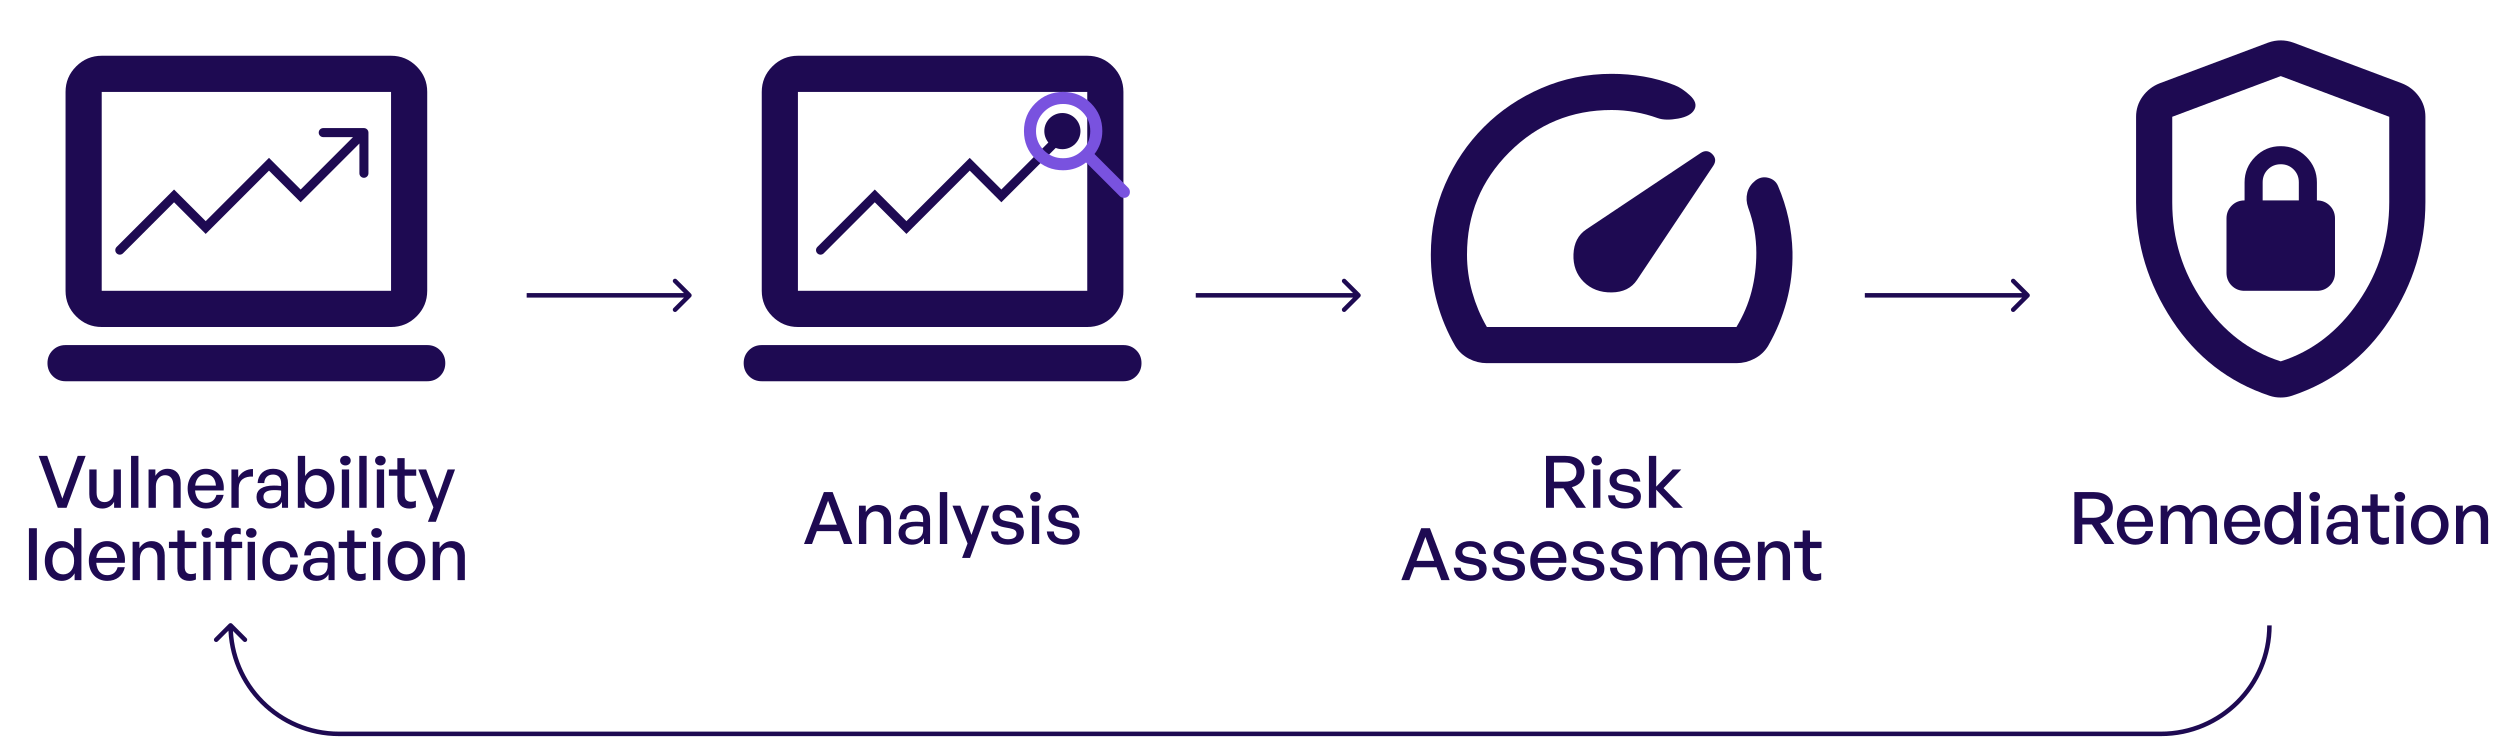 <svg width="553" height="163" viewBox="0 0 553 163" fill="none" xmlns="http://www.w3.org/2000/svg">
<path d="M14.5 84.332C13.367 84.332 12.417 83.948 11.652 83.18C10.887 82.412 10.503 81.463 10.5 80.332C10.497 79.201 10.881 78.252 11.652 77.484C12.423 76.716 13.372 76.332 14.5 76.332H94.5C95.633 76.332 96.584 76.716 97.352 77.484C98.12 78.252 98.503 79.201 98.5 80.332C98.497 81.463 98.113 82.413 97.348 83.184C96.583 83.955 95.633 84.337 94.5 84.332H14.5ZM22.5 72.332C20.3 72.332 18.417 71.549 16.852 69.984C15.287 68.419 14.503 66.535 14.5 64.332V20.332C14.5 18.132 15.284 16.249 16.852 14.684C18.42 13.119 20.303 12.335 22.5 12.332H86.5C88.7 12.332 90.584 13.116 92.152 14.684C93.72 16.252 94.503 18.135 94.5 20.332V64.332C94.5 66.532 93.717 68.416 92.152 69.984C90.587 71.552 88.703 72.335 86.5 72.332H22.5ZM22.5 64.332H86.5V20.332H22.5V64.332Z" fill="#1E0A52"/>
<path d="M25.793 54.625C25.402 55.015 25.402 55.649 25.793 56.039C26.183 56.43 26.817 56.43 27.207 56.039L25.793 54.625ZM38.5 43.332L39.207 42.625L38.5 41.918L37.793 42.625L38.5 43.332ZM45.5 50.332L44.793 51.039L45.5 51.746L46.207 51.039L45.5 50.332ZM59.5 36.332L60.207 35.625L59.5 34.918L58.793 35.625L59.5 36.332ZM66.5 43.332L65.793 44.039L66.5 44.746L67.207 44.039L66.5 43.332ZM81.5 29.332C81.5 28.78 81.052 28.332 80.5 28.332H71.5C70.948 28.332 70.5 28.78 70.5 29.332C70.5 29.884 70.948 30.332 71.5 30.332H79.5V38.332C79.5 38.884 79.948 39.332 80.5 39.332C81.052 39.332 81.5 38.884 81.5 38.332V29.332ZM27.207 56.039L39.207 44.039L37.793 42.625L25.793 54.625L27.207 56.039ZM37.793 44.039L44.793 51.039L46.207 49.625L39.207 42.625L37.793 44.039ZM46.207 51.039L60.207 37.039L58.793 35.625L44.793 49.625L46.207 51.039ZM58.793 37.039L65.793 44.039L67.207 42.625L60.207 35.625L58.793 37.039ZM67.207 44.039L81.207 30.039L79.793 28.625L65.793 42.625L67.207 44.039Z" fill="#1E0A52"/>
<path d="M18.944 100.844L14.72 112.332H12.784L8.56 100.844H10.448L13.792 110.284L17.184 100.844H18.944ZM25.127 108.844V103.852H26.743V112.332H25.239V110.988C24.791 111.868 23.799 112.492 22.647 112.492C20.935 112.492 19.751 111.484 19.751 109.308V103.852H21.367V108.988C21.367 110.46 22.103 111.068 23.159 111.068C24.247 111.068 25.127 110.172 25.127 108.844ZM30.619 112.332H28.987V100.844H30.619V112.332ZM34.478 107.548V112.332H32.862V103.852H34.366V105.26C34.942 104.316 35.902 103.692 37.07 103.692C38.814 103.692 39.966 104.812 39.966 106.844V112.332H38.35V107.388C38.35 105.932 37.71 105.116 36.51 105.116C35.406 105.116 34.478 106.044 34.478 107.548ZM45.6 112.492C43.152 112.492 41.504 110.716 41.504 108.044C41.504 105.532 43.216 103.692 45.552 103.692C48.08 103.692 49.76 105.74 49.472 108.492H43.152C43.28 110.22 44.144 111.228 45.568 111.228C46.768 111.228 47.6 110.572 47.872 109.468H49.472C49.056 111.356 47.6 112.492 45.6 112.492ZM45.52 104.908C44.224 104.908 43.344 105.836 43.168 107.42H47.76C47.68 105.852 46.832 104.908 45.52 104.908ZM52.806 107.996V112.332H51.19V103.852H52.694V105.644C53.286 104.476 54.566 103.74 55.958 103.74V105.42C54.134 105.324 52.806 106.124 52.806 107.996ZM62.373 112.332V111.02C61.845 111.964 60.901 112.492 59.653 112.492C57.893 112.492 56.741 111.484 56.741 109.932C56.741 108.268 58.069 107.404 60.597 107.404C61.093 107.404 61.493 107.42 62.181 107.5V106.876C62.181 105.66 61.525 104.972 60.405 104.972C59.221 104.972 58.501 105.676 58.453 106.86H56.981C57.061 104.956 58.421 103.692 60.405 103.692C62.501 103.692 63.717 104.876 63.717 106.892V112.332H62.373ZM58.277 109.884C58.277 110.764 58.933 111.34 59.973 111.34C61.333 111.34 62.181 110.492 62.181 109.196V108.508C61.557 108.428 61.109 108.412 60.693 108.412C59.077 108.412 58.277 108.892 58.277 109.884ZM73.974 108.092C73.974 110.636 72.502 112.492 70.214 112.492C69.014 112.492 67.99 111.884 67.382 110.812V112.332H65.878V100.844H67.494V105.308C68.086 104.268 69.062 103.692 70.214 103.692C72.486 103.692 73.974 105.516 73.974 108.092ZM72.294 108.092C72.294 106.172 71.286 105.116 69.894 105.116C68.55 105.116 67.494 106.156 67.494 108.06C67.494 109.932 68.518 111.052 69.894 111.052C71.286 111.052 72.294 109.98 72.294 108.092ZM77.58 101.884C77.58 102.492 77.1 102.956 76.412 102.956C75.724 102.956 75.228 102.492 75.228 101.884C75.228 101.26 75.724 100.812 76.412 100.812C77.1 100.812 77.58 101.26 77.58 101.884ZM77.228 112.332H75.612V103.852H77.228V112.332ZM81.104 112.332H79.472V100.844H81.104V112.332ZM85.315 101.884C85.315 102.492 84.835 102.956 84.147 102.956C83.459 102.956 82.963 102.492 82.963 101.884C82.963 101.26 83.459 100.812 84.147 100.812C84.835 100.812 85.315 101.26 85.315 101.884ZM84.963 112.332H83.347V103.852H84.963V112.332ZM91.99 110.764V112.188C91.494 112.412 91.062 112.492 90.55 112.492C88.982 112.492 87.894 111.644 87.894 109.772V105.228H86.022V103.852H87.894V101.34H89.51V103.852H92.07V105.228H89.51V109.404C89.51 110.572 90.07 110.988 90.934 110.988C91.318 110.988 91.654 110.924 91.99 110.764ZM100.652 103.852L96.412 115.42H94.652L95.868 112.22L92.524 103.852H94.268L96.732 110.316L99.02 103.852H100.652ZM8.156 128.332H6.396V116.844H8.156V128.332ZM9.91 124.092C9.91 121.516 11.382 119.692 13.67 119.692C14.806 119.692 15.798 120.268 16.39 121.308V116.844H18.006V128.332H16.502V126.812C15.894 127.884 14.87 128.492 13.67 128.492C11.382 128.492 9.91 126.636 9.91 124.092ZM11.59 124.092C11.59 125.98 12.582 127.052 13.99 127.052C15.366 127.052 16.39 125.932 16.39 124.06C16.39 122.156 15.334 121.116 13.99 121.116C12.582 121.116 11.59 122.172 11.59 124.092ZM23.741 128.492C21.293 128.492 19.645 126.716 19.645 124.044C19.645 121.532 21.357 119.692 23.693 119.692C26.221 119.692 27.901 121.74 27.613 124.492H21.293C21.421 126.22 22.285 127.228 23.709 127.228C24.909 127.228 25.741 126.572 26.013 125.468H27.613C27.197 127.356 25.741 128.492 23.741 128.492ZM23.661 120.908C22.365 120.908 21.485 121.836 21.309 123.42H25.901C25.821 121.852 24.973 120.908 23.661 120.908ZM30.947 123.548V128.332H29.331V119.852H30.835V121.26C31.411 120.316 32.371 119.692 33.539 119.692C35.283 119.692 36.435 120.812 36.435 122.844V128.332H34.819V123.388C34.819 121.932 34.179 121.116 32.979 121.116C31.875 121.116 30.947 122.044 30.947 123.548ZM43.334 126.764V128.188C42.838 128.412 42.406 128.492 41.894 128.492C40.326 128.492 39.238 127.644 39.238 125.772V121.228H37.366V119.852H39.238V117.34H40.854V119.852H43.414V121.228H40.854V125.404C40.854 126.572 41.414 126.988 42.278 126.988C42.662 126.988 42.998 126.924 43.334 126.764ZM46.924 117.884C46.924 118.492 46.444 118.956 45.756 118.956C45.068 118.956 44.572 118.492 44.572 117.884C44.572 117.26 45.068 116.812 45.756 116.812C46.444 116.812 46.924 117.26 46.924 117.884ZM46.572 128.332H44.956V119.852H46.572V128.332ZM51.199 128.332H49.583V121.228H47.711V119.852H49.583V119.228C49.583 117.596 50.463 116.7 52.063 116.7C52.543 116.7 52.927 116.78 53.247 116.908V118.22C52.991 118.108 52.703 118.076 52.415 118.076C51.647 118.076 51.199 118.428 51.199 119.244V119.852H53.567V121.228H51.199V128.332ZM56.751 117.884C56.751 118.492 56.271 118.956 55.583 118.956C54.895 118.956 54.415 118.492 54.415 117.884C54.415 117.26 54.895 116.812 55.583 116.812C56.271 116.812 56.751 117.26 56.751 117.884ZM56.399 128.332H54.783V119.852H56.399V128.332ZM61.987 128.508C59.667 128.508 58.035 126.684 58.035 124.092C58.035 121.532 59.699 119.692 61.987 119.692C64.083 119.692 65.603 121.084 65.907 123.292H64.211C64.035 121.932 63.187 121.116 62.003 121.116C60.611 121.116 59.699 122.3 59.699 124.092C59.699 125.9 60.611 127.068 62.003 127.068C63.203 127.068 64.035 126.268 64.227 124.892H65.907C65.619 127.132 64.115 128.508 61.987 128.508ZM72.67 128.332V127.02C72.142 127.964 71.198 128.492 69.95 128.492C68.19 128.492 67.038 127.484 67.038 125.932C67.038 124.268 68.366 123.404 70.894 123.404C71.39 123.404 71.79 123.42 72.478 123.5V122.876C72.478 121.66 71.822 120.972 70.702 120.972C69.518 120.972 68.798 121.676 68.75 122.86H67.278C67.358 120.956 68.718 119.692 70.702 119.692C72.798 119.692 74.014 120.876 74.014 122.892V128.332H72.67ZM68.574 125.884C68.574 126.764 69.23 127.34 70.27 127.34C71.63 127.34 72.478 126.492 72.478 125.196V124.508C71.854 124.428 71.406 124.412 70.99 124.412C69.374 124.412 68.574 124.892 68.574 125.884ZM80.881 126.764V128.188C80.385 128.412 79.953 128.492 79.441 128.492C77.873 128.492 76.785 127.644 76.785 125.772V121.228H74.913V119.852H76.785V117.34H78.401V119.852H80.961V121.228H78.401V125.404C78.401 126.572 78.961 126.988 79.825 126.988C80.209 126.988 80.545 126.924 80.881 126.764ZM84.471 117.884C84.471 118.492 83.991 118.956 83.303 118.956C82.615 118.956 82.119 118.492 82.119 117.884C82.119 117.26 82.615 116.812 83.303 116.812C83.991 116.812 84.471 117.26 84.471 117.884ZM84.119 128.332H82.503V119.852H84.119V128.332ZM89.914 128.492C87.514 128.492 85.754 126.604 85.754 124.092C85.754 121.58 87.514 119.692 89.914 119.692C92.314 119.692 94.074 121.58 94.074 124.092C94.074 126.604 92.314 128.492 89.914 128.492ZM89.914 127.068C91.306 127.068 92.41 125.948 92.41 124.092C92.41 122.236 91.306 121.132 89.914 121.132C88.522 121.132 87.434 122.236 87.434 124.092C87.434 125.948 88.522 127.068 89.914 127.068ZM97.338 123.548V128.332H95.722V119.852H97.226V121.26C97.802 120.316 98.762 119.692 99.93 119.692C101.674 119.692 102.826 120.812 102.826 122.844V128.332H101.21V123.388C101.21 121.932 100.57 121.116 99.37 121.116C98.266 121.116 97.338 122.044 97.338 123.548Z" fill="#1E0A52"/>
<path d="M152.854 65.686C153.049 65.49 153.049 65.174 152.854 64.978L149.672 61.797C149.476 61.601 149.16 61.601 148.964 61.797C148.769 61.992 148.769 62.308 148.964 62.504L151.793 65.332L148.964 68.16C148.769 68.356 148.769 68.672 148.964 68.868C149.16 69.063 149.476 69.063 149.672 68.868L152.854 65.686ZM116.5 65.832H152.5V64.832H116.5V65.832Z" fill="#1E0A52"/>
<path d="M168.5 84.332C167.367 84.332 166.417 83.948 165.652 83.18C164.887 82.412 164.503 81.463 164.5 80.332C164.497 79.201 164.881 78.252 165.652 77.484C166.423 76.716 167.372 76.332 168.5 76.332H248.5C249.633 76.332 250.584 76.716 251.352 77.484C252.12 78.252 252.503 79.201 252.5 80.332C252.497 81.463 252.113 82.413 251.348 83.184C250.583 83.955 249.633 84.337 248.5 84.332H168.5ZM176.5 72.332C174.3 72.332 172.417 71.549 170.852 69.984C169.287 68.419 168.503 66.535 168.5 64.332V20.332C168.5 18.132 169.284 16.249 170.852 14.684C172.42 13.119 174.303 12.335 176.5 12.332H240.5C242.7 12.332 244.584 13.116 246.152 14.684C247.72 16.252 248.503 18.135 248.5 20.332V64.332C248.5 66.532 247.717 68.416 246.152 69.984C244.587 71.552 242.703 72.335 240.5 72.332H176.5ZM176.5 64.332H240.5V20.332H176.5V64.332Z" fill="#1E0A52"/>
<path d="M181.5 55.332L193.5 43.332L200.5 50.332L214.5 36.332L221.5 43.332L235.5 29.332" stroke="#1E0A52" stroke-width="2" stroke-linecap="round"/>
<path d="M235.167 37.665C232.744 37.665 230.695 36.826 229.017 35.148C227.34 33.47 226.501 31.42 226.5 28.999C226.499 26.577 227.338 24.528 229.017 22.849C230.696 21.171 232.746 20.332 235.167 20.332C237.587 20.332 239.637 21.171 241.317 22.849C242.997 24.528 243.836 26.577 243.833 28.999C243.833 29.977 243.678 30.899 243.367 31.765C243.056 32.632 242.633 33.399 242.1 34.065L249.567 41.532C249.811 41.776 249.933 42.088 249.933 42.465C249.933 42.843 249.811 43.154 249.567 43.399C249.322 43.643 249.011 43.765 248.633 43.765C248.256 43.765 247.944 43.643 247.7 43.399L240.233 35.932C239.567 36.465 238.8 36.888 237.933 37.199C237.067 37.51 236.144 37.665 235.167 37.665ZM235.167 34.999C236.833 34.999 238.25 34.416 239.417 33.249C240.584 32.083 241.168 30.666 241.167 28.999C241.166 27.331 240.583 25.915 239.417 24.749C238.252 23.584 236.835 23 235.167 22.999C233.498 22.997 232.082 23.581 230.917 24.749C229.753 25.918 229.169 27.335 229.167 28.999C229.164 30.663 229.748 32.08 230.917 33.249C232.087 34.419 233.504 35.002 235.167 34.999Z" fill="#7952DF"/>
<circle cx="235" cy="29" r="4" fill="#1E0A52"/>
<path d="M186.675 120.332L185.635 117.484H180.675L179.619 120.332H177.843L182.243 108.844H184.179L188.547 120.332H186.675ZM183.171 110.764L181.203 116.06H185.107L183.171 110.764ZM191.619 115.548V120.332H190.003V111.852H191.507V113.26C192.083 112.316 193.043 111.692 194.211 111.692C195.955 111.692 197.107 112.812 197.107 114.844V120.332H195.491V115.388C195.491 113.932 194.851 113.116 193.651 113.116C192.547 113.116 191.619 114.044 191.619 115.548ZM204.389 120.332V119.02C203.861 119.964 202.917 120.492 201.669 120.492C199.909 120.492 198.757 119.484 198.757 117.932C198.757 116.268 200.085 115.404 202.613 115.404C203.109 115.404 203.509 115.42 204.197 115.5V114.876C204.197 113.66 203.541 112.972 202.421 112.972C201.237 112.972 200.517 113.676 200.469 114.86H198.997C199.077 112.956 200.437 111.692 202.421 111.692C204.517 111.692 205.733 112.876 205.733 114.892V120.332H204.389ZM200.293 117.884C200.293 118.764 200.949 119.34 201.989 119.34C203.349 119.34 204.197 118.492 204.197 117.196V116.508C203.573 116.428 203.125 116.412 202.709 116.412C201.093 116.412 200.293 116.892 200.293 117.884ZM209.525 120.332H207.893V108.844H209.525V120.332ZM218.808 111.852L214.568 123.42H212.808L214.024 120.22L210.68 111.852H212.424L214.888 118.316L217.176 111.852H218.808ZM226.488 117.804C226.488 119.468 225.192 120.492 222.936 120.492C220.696 120.492 219.368 119.388 219.208 117.564H220.76C220.824 118.62 221.672 119.276 222.968 119.276C224.104 119.276 224.856 118.876 224.856 118.076C224.856 117.372 224.424 117.068 223.368 116.86L221.992 116.604C220.424 116.3 219.544 115.5 219.544 114.22C219.544 112.732 220.84 111.692 222.808 111.692C224.84 111.692 226.216 112.78 226.36 114.524H224.808C224.712 113.5 223.96 112.908 222.824 112.908C221.8 112.908 221.112 113.34 221.112 114.076C221.112 114.764 221.544 115.084 222.568 115.276L224.008 115.548C225.688 115.852 226.488 116.588 226.488 117.804ZM230.221 109.884C230.221 110.492 229.741 110.956 229.053 110.956C228.365 110.956 227.869 110.492 227.869 109.884C227.869 109.26 228.365 108.812 229.053 108.812C229.741 108.812 230.221 109.26 230.221 109.884ZM229.869 120.332H228.253V111.852H229.869V120.332ZM238.832 117.804C238.832 119.468 237.536 120.492 235.28 120.492C233.04 120.492 231.712 119.388 231.552 117.564H233.104C233.168 118.62 234.016 119.276 235.312 119.276C236.448 119.276 237.2 118.876 237.2 118.076C237.2 117.372 236.768 117.068 235.712 116.86L234.336 116.604C232.768 116.3 231.888 115.5 231.888 114.22C231.888 112.732 233.184 111.692 235.152 111.692C237.184 111.692 238.56 112.78 238.704 114.524H237.152C237.056 113.5 236.304 112.908 235.168 112.908C234.144 112.908 233.456 113.34 233.456 114.076C233.456 114.764 233.888 115.084 234.912 115.276L236.352 115.548C238.032 115.852 238.832 116.588 238.832 117.804Z" fill="#1E0A52"/>
<path d="M300.854 65.686C301.049 65.49 301.049 65.174 300.854 64.978L297.672 61.797C297.476 61.601 297.16 61.601 296.964 61.797C296.769 61.992 296.769 62.308 296.964 62.504L299.793 65.332L296.964 68.16C296.769 68.356 296.769 68.672 296.964 68.868C297.16 69.063 297.476 69.063 297.672 68.868L300.854 65.686ZM264.5 65.832H300.5V64.832H264.5V65.832Z" fill="#1E0A52"/>
<path d="M350.3 62.332C351.9 63.932 353.967 64.716 356.5 64.684C359.033 64.652 360.9 63.735 362.1 61.932L379 36.632C379.6 35.699 379.517 34.848 378.752 34.08C377.987 33.312 377.136 33.229 376.2 33.832L350.9 50.732C349.1 51.932 348.151 53.765 348.052 56.232C347.953 58.699 348.703 60.732 350.3 62.332ZM356.5 16.332C358.9 16.332 361.267 16.532 363.6 16.932C365.933 17.332 368.2 17.965 370.4 18.832C371.467 19.232 372.6 19.983 373.8 21.084C375 22.185 375.333 23.235 374.8 24.232C374.267 25.229 373.067 25.896 371.2 26.232C369.333 26.568 367.833 26.535 366.7 26.132C365.033 25.532 363.351 25.083 361.652 24.784C359.953 24.485 358.236 24.335 356.5 24.332C347.633 24.332 340.083 27.449 333.848 33.684C327.613 39.919 324.497 47.468 324.5 56.332C324.5 59.132 324.884 61.899 325.652 64.632C326.42 67.365 327.503 69.932 328.9 72.332H384.1C385.633 69.799 386.751 67.165 387.452 64.432C388.153 61.699 388.503 58.865 388.5 55.932C388.5 54.199 388.349 52.499 388.048 50.832C387.747 49.165 387.297 47.532 386.7 45.932C386.3 44.799 386.233 43.699 386.5 42.632C386.767 41.565 387.367 40.665 388.3 39.932C389.167 39.265 390.117 39.065 391.152 39.332C392.187 39.599 392.903 40.199 393.3 41.132C394.3 43.465 395.067 45.849 395.6 48.284C396.133 50.719 396.433 53.201 396.5 55.732C396.567 59.532 396.133 63.165 395.2 66.632C394.267 70.099 392.9 73.399 391.1 76.532C390.367 77.732 389.367 78.665 388.1 79.332C386.833 79.999 385.5 80.332 384.1 80.332H328.9C327.5 80.332 326.167 79.999 324.9 79.332C323.633 78.665 322.633 77.732 321.9 76.532C320.167 73.532 318.833 70.349 317.9 66.984C316.967 63.619 316.5 60.068 316.5 56.332C316.5 50.799 317.551 45.616 319.652 40.784C321.753 35.952 324.62 31.719 328.252 28.084C331.884 24.449 336.133 21.583 341 19.484C345.867 17.385 351.033 16.335 356.5 16.332Z" fill="#1E0A52"/>
<path d="M343.735 112.332H341.975V100.844H346.263C348.903 100.844 350.487 102.14 350.487 104.428C350.487 106.076 349.447 107.34 347.703 107.756L350.823 112.332H348.711L345.847 108.012H343.735V112.332ZM343.735 102.316V106.54H346.151C347.783 106.54 348.711 105.82 348.711 104.428C348.711 103.052 347.783 102.316 346.151 102.316H343.735ZM354.361 101.884C354.361 102.492 353.881 102.956 353.193 102.956C352.505 102.956 352.009 102.492 352.009 101.884C352.009 101.26 352.505 100.812 353.193 100.812C353.881 100.812 354.361 101.26 354.361 101.884ZM354.009 112.332H352.393V103.852H354.009V112.332ZM362.973 109.804C362.973 111.468 361.677 112.492 359.421 112.492C357.181 112.492 355.853 111.388 355.693 109.564H357.245C357.309 110.62 358.157 111.276 359.453 111.276C360.589 111.276 361.341 110.876 361.341 110.076C361.341 109.372 360.909 109.068 359.853 108.86L358.477 108.604C356.909 108.3 356.029 107.5 356.029 106.22C356.029 104.732 357.325 103.692 359.293 103.692C361.325 103.692 362.701 104.78 362.845 106.524H361.293C361.197 105.5 360.445 104.908 359.309 104.908C358.285 104.908 357.597 105.34 357.597 106.076C357.597 106.764 358.029 107.084 359.053 107.276L360.493 107.548C362.173 107.852 362.973 108.588 362.973 109.804ZM366.353 112.332H364.737V100.844H366.353V107.644L369.985 103.852H371.889L367.969 107.964L372.257 112.332H370.177L366.353 108.316V112.332ZM318.8 128.332L317.76 125.484H312.8L311.744 128.332H309.968L314.368 116.844H316.304L320.672 128.332H318.8ZM315.296 118.764L313.328 124.06H317.232L315.296 118.764ZM328.848 125.804C328.848 127.468 327.552 128.492 325.296 128.492C323.056 128.492 321.728 127.388 321.568 125.564H323.12C323.184 126.62 324.032 127.276 325.328 127.276C326.464 127.276 327.216 126.876 327.216 126.076C327.216 125.372 326.784 125.068 325.728 124.86L324.352 124.604C322.784 124.3 321.904 123.5 321.904 122.22C321.904 120.732 323.2 119.692 325.168 119.692C327.2 119.692 328.576 120.78 328.72 122.524H327.168C327.072 121.5 326.32 120.908 325.184 120.908C324.16 120.908 323.472 121.34 323.472 122.076C323.472 122.764 323.904 123.084 324.928 123.276L326.368 123.548C328.048 123.852 328.848 124.588 328.848 125.804ZM337.332 125.804C337.332 127.468 336.036 128.492 333.78 128.492C331.54 128.492 330.212 127.388 330.052 125.564H331.604C331.668 126.62 332.516 127.276 333.812 127.276C334.948 127.276 335.7 126.876 335.7 126.076C335.7 125.372 335.268 125.068 334.212 124.86L332.836 124.604C331.268 124.3 330.388 123.5 330.388 122.22C330.388 120.732 331.684 119.692 333.652 119.692C335.684 119.692 337.06 120.78 337.204 122.524H335.652C335.556 121.5 334.804 120.908 333.668 120.908C332.644 120.908 331.956 121.34 331.956 122.076C331.956 122.764 332.388 123.084 333.412 123.276L334.852 123.548C336.532 123.852 337.332 124.588 337.332 125.804ZM342.585 128.492C340.137 128.492 338.489 126.716 338.489 124.044C338.489 121.532 340.201 119.692 342.537 119.692C345.065 119.692 346.745 121.74 346.457 124.492H340.137C340.265 126.22 341.129 127.228 342.553 127.228C343.753 127.228 344.585 126.572 344.857 125.468H346.457C346.041 127.356 344.585 128.492 342.585 128.492ZM342.505 120.908C341.209 120.908 340.329 121.836 340.153 123.42H344.745C344.665 121.852 343.817 120.908 342.505 120.908ZM354.895 125.804C354.895 127.468 353.599 128.492 351.343 128.492C349.103 128.492 347.775 127.388 347.615 125.564H349.167C349.231 126.62 350.079 127.276 351.375 127.276C352.511 127.276 353.263 126.876 353.263 126.076C353.263 125.372 352.831 125.068 351.775 124.86L350.399 124.604C348.831 124.3 347.951 123.5 347.951 122.22C347.951 120.732 349.247 119.692 351.215 119.692C353.247 119.692 354.623 120.78 354.767 122.524H353.215C353.119 121.5 352.367 120.908 351.231 120.908C350.207 120.908 349.519 121.34 349.519 122.076C349.519 122.764 349.951 123.084 350.975 123.276L352.415 123.548C354.095 123.852 354.895 124.588 354.895 125.804ZM363.379 125.804C363.379 127.468 362.083 128.492 359.827 128.492C357.587 128.492 356.259 127.388 356.099 125.564H357.651C357.715 126.62 358.563 127.276 359.859 127.276C360.995 127.276 361.747 126.876 361.747 126.076C361.747 125.372 361.315 125.068 360.259 124.86L358.883 124.604C357.315 124.3 356.435 123.5 356.435 122.22C356.435 120.732 357.731 119.692 359.699 119.692C361.731 119.692 363.107 120.78 363.251 122.524H361.699C361.603 121.5 360.851 120.908 359.715 120.908C358.691 120.908 358.003 121.34 358.003 122.076C358.003 122.764 358.435 123.084 359.459 123.276L360.899 123.548C362.579 123.852 363.379 124.588 363.379 125.804ZM366.759 128.332H365.143V119.852H366.647V121.26C367.223 120.284 368.135 119.692 369.303 119.692C370.551 119.692 371.495 120.332 371.879 121.452C372.471 120.364 373.447 119.692 374.743 119.692C376.487 119.692 377.607 120.828 377.607 122.844V128.332H375.991V123.356C375.991 121.948 375.367 121.116 374.183 121.116C373.079 121.116 372.183 122.044 372.183 123.468V128.332H370.567V123.356C370.567 121.948 369.943 121.116 368.759 121.116C367.639 121.116 366.759 122.044 366.759 123.468V128.332ZM383.256 128.492C380.808 128.492 379.16 126.716 379.16 124.044C379.16 121.532 380.872 119.692 383.208 119.692C385.736 119.692 387.416 121.74 387.128 124.492H380.808C380.936 126.22 381.8 127.228 383.224 127.228C384.424 127.228 385.256 126.572 385.528 125.468H387.128C386.712 127.356 385.256 128.492 383.256 128.492ZM383.176 120.908C381.88 120.908 381 121.836 380.824 123.42H385.416C385.336 121.852 384.488 120.908 383.176 120.908ZM390.463 123.548V128.332H388.847V119.852H390.351V121.26C390.927 120.316 391.887 119.692 393.055 119.692C394.799 119.692 395.951 120.812 395.951 122.844V128.332H394.335V123.388C394.335 121.932 393.695 121.116 392.495 121.116C391.391 121.116 390.463 122.044 390.463 123.548ZM402.849 126.764V128.188C402.353 128.412 401.921 128.492 401.409 128.492C399.841 128.492 398.753 127.644 398.753 125.772V121.228H396.881V119.852H398.753V117.34H400.369V119.852H402.929V121.228H400.369V125.404C400.369 126.572 400.929 126.988 401.793 126.988C402.177 126.988 402.513 126.924 402.849 126.764Z" fill="#1E0A52"/>
<path d="M448.854 65.686C449.049 65.49 449.049 65.174 448.854 64.978L445.672 61.797C445.476 61.601 445.16 61.601 444.964 61.797C444.769 61.992 444.769 62.308 444.964 62.504L447.793 65.332L444.964 68.16C444.769 68.356 444.769 68.672 444.964 68.868C445.16 69.063 445.476 69.063 445.672 68.868L448.854 65.686ZM412.5 65.832H448.5V64.832H412.5V65.832Z" fill="#1E0A52"/>
<path fill-rule="evenodd" clip-rule="evenodd" d="M503.2 87.832C503.6 87.898 504.033 87.932 504.5 87.932C504.967 87.932 505.4 87.898 505.8 87.832C506.2 87.765 506.6 87.665 507 87.532C516 84.534 523.167 78.985 528.5 70.884C533.833 62.782 536.5 54.065 536.5 44.732V25.832C536.503 24.165 536.02 22.665 535.052 21.332C534.084 19.998 532.833 19.032 531.3 18.432L507.3 9.432C506.367 9.098 505.433 8.932 504.5 8.932C503.567 8.932 502.633 9.098 501.7 9.432L477.7 18.432C476.169 19.032 474.92 19.998 473.952 21.332C472.984 22.665 472.5 24.165 472.5 25.832V44.732C472.5 54.062 475.167 62.778 480.5 70.88C485.833 78.981 493 84.532 502 87.532C502.4 87.665 502.8 87.765 503.2 87.832ZM521.7 66.732C517.167 73.332 511.433 77.732 504.5 79.932C497.567 77.732 491.833 73.332 487.3 66.732C482.767 60.132 480.5 52.798 480.5 44.732V25.832L504.5 16.832L528.5 25.832V44.732C528.5 52.798 526.233 60.132 521.7 66.732Z" fill="#1E0A52"/>
<path fill-rule="evenodd" clip-rule="evenodd" d="M496.5 64.332H512.5C513.633 64.332 514.584 63.948 515.352 63.18C516.12 62.412 516.503 61.462 516.5 60.332V48.332C516.5 47.198 516.116 46.249 515.348 45.484C514.58 44.718 513.631 44.334 512.5 44.332V40.332C512.5 38.132 511.717 36.249 510.152 34.684C508.587 33.118 506.703 32.334 504.5 32.332C502.297 32.329 500.415 33.113 498.852 34.684C497.289 36.254 496.505 38.137 496.5 40.332V44.332C495.367 44.332 494.417 44.716 493.652 45.484C492.887 46.252 492.503 47.201 492.5 48.332V60.332C492.5 61.465 492.884 62.416 493.652 63.184C494.42 63.952 495.369 64.334 496.5 64.332ZM500.5 40.332V44.332H508.5V40.332C508.505 39.204 508.123 38.254 507.352 37.484C506.581 36.713 505.631 36.329 504.5 36.332C503.369 36.334 502.42 36.718 501.652 37.484C500.884 38.249 500.5 39.198 500.5 40.332Z" fill="#1E0A52"/>
<path d="M460.61 120.332H458.85V108.844H463.138C465.778 108.844 467.362 110.14 467.362 112.428C467.362 114.076 466.322 115.34 464.578 115.756L467.698 120.332H465.586L462.722 116.012H460.61V120.332ZM460.61 110.316V114.54H463.026C464.658 114.54 465.586 113.82 465.586 112.428C465.586 111.052 464.658 110.316 463.026 110.316H460.61ZM472.35 120.492C469.902 120.492 468.254 118.716 468.254 116.044C468.254 113.532 469.966 111.692 472.302 111.692C474.83 111.692 476.51 113.74 476.222 116.492H469.902C470.03 118.22 470.894 119.228 472.318 119.228C473.518 119.228 474.35 118.572 474.622 117.468H476.222C475.806 119.356 474.35 120.492 472.35 120.492ZM472.27 112.908C470.974 112.908 470.094 113.836 469.918 115.42H474.51C474.43 113.852 473.582 112.908 472.27 112.908ZM479.556 120.332H477.94V111.852H479.444V113.26C480.02 112.284 480.932 111.692 482.1 111.692C483.348 111.692 484.292 112.332 484.676 113.452C485.268 112.364 486.244 111.692 487.54 111.692C489.284 111.692 490.404 112.828 490.404 114.844V120.332H488.788V115.356C488.788 113.948 488.164 113.116 486.98 113.116C485.876 113.116 484.98 114.044 484.98 115.468V120.332H483.364V115.356C483.364 113.948 482.74 113.116 481.556 113.116C480.436 113.116 479.556 114.044 479.556 115.468V120.332ZM496.053 120.492C493.605 120.492 491.957 118.716 491.957 116.044C491.957 113.532 493.669 111.692 496.005 111.692C498.533 111.692 500.213 113.74 499.925 116.492H493.605C493.733 118.22 494.597 119.228 496.021 119.228C497.221 119.228 498.053 118.572 498.325 117.468H499.925C499.509 119.356 498.053 120.492 496.053 120.492ZM495.973 112.908C494.677 112.908 493.797 113.836 493.621 115.42H498.213C498.133 113.852 497.285 112.908 495.973 112.908ZM500.879 116.092C500.879 113.516 502.351 111.692 504.639 111.692C505.775 111.692 506.767 112.268 507.359 113.308V108.844H508.975V120.332H507.471V118.812C506.863 119.884 505.839 120.492 504.639 120.492C502.351 120.492 500.879 118.636 500.879 116.092ZM502.559 116.092C502.559 117.98 503.551 119.052 504.959 119.052C506.335 119.052 507.359 117.932 507.359 116.06C507.359 114.156 506.303 113.116 504.959 113.116C503.551 113.116 502.559 114.172 502.559 116.092ZM513.19 109.884C513.19 110.492 512.71 110.956 512.022 110.956C511.334 110.956 510.838 110.492 510.838 109.884C510.838 109.26 511.334 108.812 512.022 108.812C512.71 108.812 513.19 109.26 513.19 109.884ZM512.838 120.332H511.222V111.852H512.838V120.332ZM520.217 120.332V119.02C519.689 119.964 518.745 120.492 517.497 120.492C515.737 120.492 514.585 119.484 514.585 117.932C514.585 116.268 515.913 115.404 518.441 115.404C518.937 115.404 519.337 115.42 520.025 115.5V114.876C520.025 113.66 519.369 112.972 518.249 112.972C517.065 112.972 516.345 113.676 516.297 114.86H514.825C514.905 112.956 516.265 111.692 518.249 111.692C520.345 111.692 521.561 112.876 521.561 114.892V120.332H520.217ZM516.121 117.884C516.121 118.764 516.777 119.34 517.817 119.34C519.177 119.34 520.025 118.492 520.025 117.196V116.508C519.401 116.428 518.953 116.412 518.537 116.412C516.921 116.412 516.121 116.892 516.121 117.884ZM528.427 118.764V120.188C527.931 120.412 527.499 120.492 526.987 120.492C525.419 120.492 524.331 119.644 524.331 117.772V113.228H522.459V111.852H524.331V109.34H525.947V111.852H528.507V113.228H525.947V117.404C525.947 118.572 526.507 118.988 527.371 118.988C527.755 118.988 528.091 118.924 528.427 118.764ZM532.018 109.884C532.018 110.492 531.538 110.956 530.85 110.956C530.162 110.956 529.666 110.492 529.666 109.884C529.666 109.26 530.162 108.812 530.85 108.812C531.538 108.812 532.018 109.26 532.018 109.884ZM531.666 120.332H530.05V111.852H531.666V120.332ZM537.461 120.492C535.061 120.492 533.301 118.604 533.301 116.092C533.301 113.58 535.061 111.692 537.461 111.692C539.861 111.692 541.621 113.58 541.621 116.092C541.621 118.604 539.861 120.492 537.461 120.492ZM537.461 119.068C538.853 119.068 539.957 117.948 539.957 116.092C539.957 114.236 538.853 113.132 537.461 113.132C536.069 113.132 534.981 114.236 534.981 116.092C534.981 117.948 536.069 119.068 537.461 119.068ZM544.884 115.548V120.332H543.268V111.852H544.772V113.26C545.348 112.316 546.308 111.692 547.476 111.692C549.22 111.692 550.372 112.812 550.372 114.844V120.332H548.756V115.388C548.756 113.932 548.116 113.116 546.916 113.116C545.812 113.116 544.884 114.044 544.884 115.548Z" fill="#1E0A52"/>
<path d="M51.354 137.978C51.158 137.783 50.842 137.783 50.647 137.978L47.465 141.16C47.269 141.356 47.269 141.672 47.465 141.868C47.66 142.063 47.976 142.063 48.172 141.868L51 139.039L53.828 141.868C54.024 142.063 54.34 142.063 54.536 141.868C54.731 141.672 54.731 141.356 54.536 141.16L51.354 137.978ZM478 161.832L75 161.832L75 162.832L478 162.832L478 161.832ZM51.5 138.332L50.5 138.332L51.5 138.332ZM75 161.832C62.021 161.832 51.5 151.311 51.5 138.332L50.5 138.332C50.5 151.863 61.469 162.832 75 162.832L75 161.832ZM501.5 138.332C501.5 151.311 490.979 161.832 478 161.832L478 162.832C491.531 162.832 502.5 151.863 502.5 138.332L501.5 138.332Z" fill="#1E0A52"/>
</svg>
